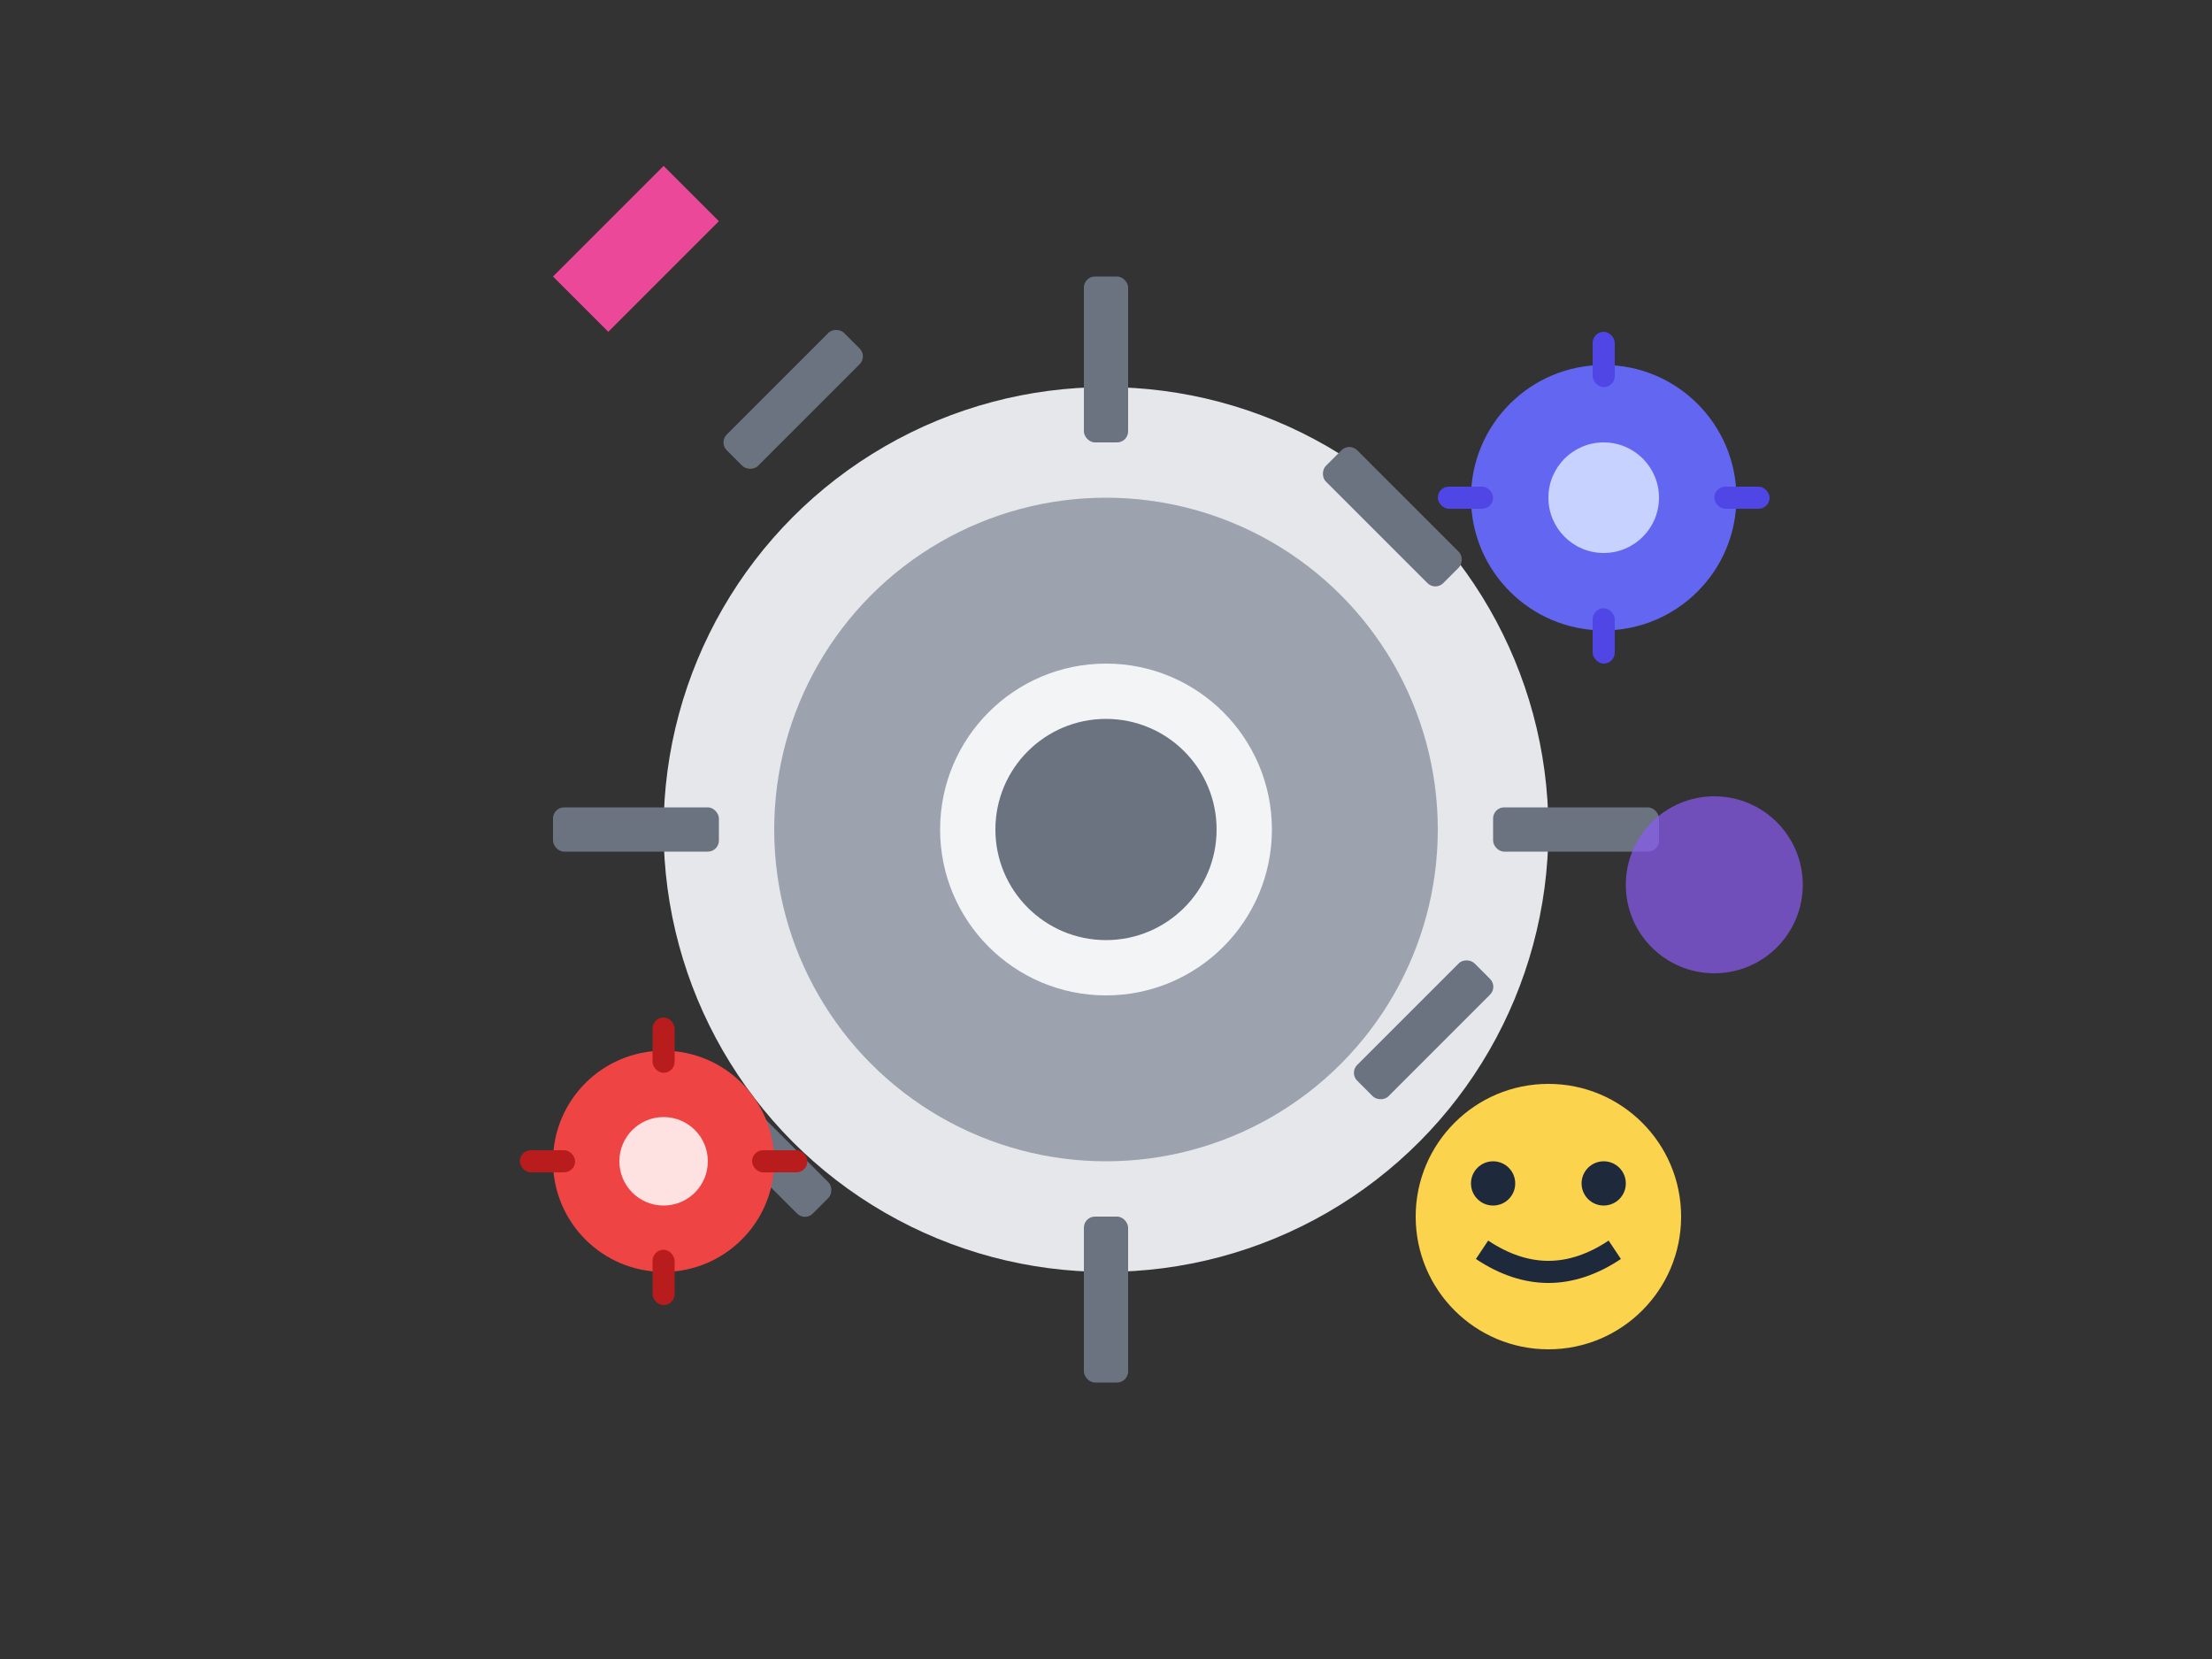 <?xml version="1.0" encoding="UTF-8"?>
<svg width="200px" height="150px" viewBox="0 0 200 150" version="1.1" xmlns="http://www.w3.org/2000/svg" xmlns:xlink="http://www.w3.org/1999/xlink">
  <rect x="0" y="0" width="200" height="150" fill="#333333" stroke="none"/>
  <g stroke="none" stroke-width="1" fill="none" fill-rule="evenodd">
    <g transform="translate(40, 15)">
      <!-- Main gear -->
      <circle cx="60" cy="60" r="40" fill="#E5E7EB" />
      <circle cx="60" cy="60" r="30" fill="#9CA3AF" />
      <circle cx="60" cy="60" r="15" fill="#F3F4F6" />
      <circle cx="60" cy="60" r="10" fill="#6B7280" />
      
      <!-- Gear teeth -->
      <rect x="58" y="10" width="4" height="15" rx="1" fill="#6B7280" />
      <rect x="58" y="95" width="4" height="15" rx="1" fill="#6B7280" />
      <rect x="10" y="58" width="15" height="4" rx="1" fill="#6B7280" />
      <rect x="95" y="58" width="15" height="4" rx="1" fill="#6B7280" />
      
      <!-- Diagonal gear teeth -->
      <rect x="25" y="25" width="15" height="4" rx="1" fill="#6B7280" transform="rotate(-45 25 25)" />
      <rect x="82" y="82" width="15" height="4" rx="1" fill="#6B7280" transform="rotate(-45 82 82)" />
      <rect x="82" y="25" width="15" height="4" rx="1" fill="#6B7280" transform="rotate(45 82 25)" />
      <rect x="25" y="82" width="15" height="4" rx="1" fill="#6B7280" transform="rotate(45 25 82)" />
      
      <!-- Small gears -->
      <circle cx="105" cy="30" r="12" fill="#6366F1" />
      <circle cx="105" cy="30" r="5" fill="#C7D2FE" />
      <rect x="104" y="15" width="2" height="5" rx="1" fill="#4F46E5" />
      <rect x="104" y="40" width="2" height="5" rx="1" fill="#4F46E5" />
      <rect x="90" y="29" width="5" height="2" rx="1" fill="#4F46E5" />
      <rect x="115" y="29" width="5" height="2" rx="1" fill="#4F46E5" />
      
      <circle cx="20" cy="90" r="10" fill="#EF4444" />
      <circle cx="20" cy="90" r="4" fill="#FEE2E2" />
      <rect x="19" y="77" width="2" height="5" rx="1" fill="#B91C1C" />
      <rect x="19" y="98" width="2" height="5" rx="1" fill="#B91C1C" />
      <rect x="7" y="89" width="5" height="2" rx="1" fill="#B91C1C" />
      <rect x="28" y="89" width="5" height="2" rx="1" fill="#B91C1C" />
      
      <!-- Decorative elements -->
      <circle cx="100" cy="95" r="12" fill="#FCD34D" />
      <circle cx="95" cy="92" r="2" fill="#1E293B" />
      <circle cx="105" cy="92" r="2" fill="#1E293B" />
      <path d="M94,98 Q100,102 106,98" stroke="#1E293B" stroke-width="2" fill="none" />
      
      <path d="M10,10 L20,0 L25,5 L15,15 Z" fill="#EC4899" />
      <circle cx="115" cy="65" r="8" fill="#8B5CF6" opacity="0.7" />
    </g>
  </g>
</svg>